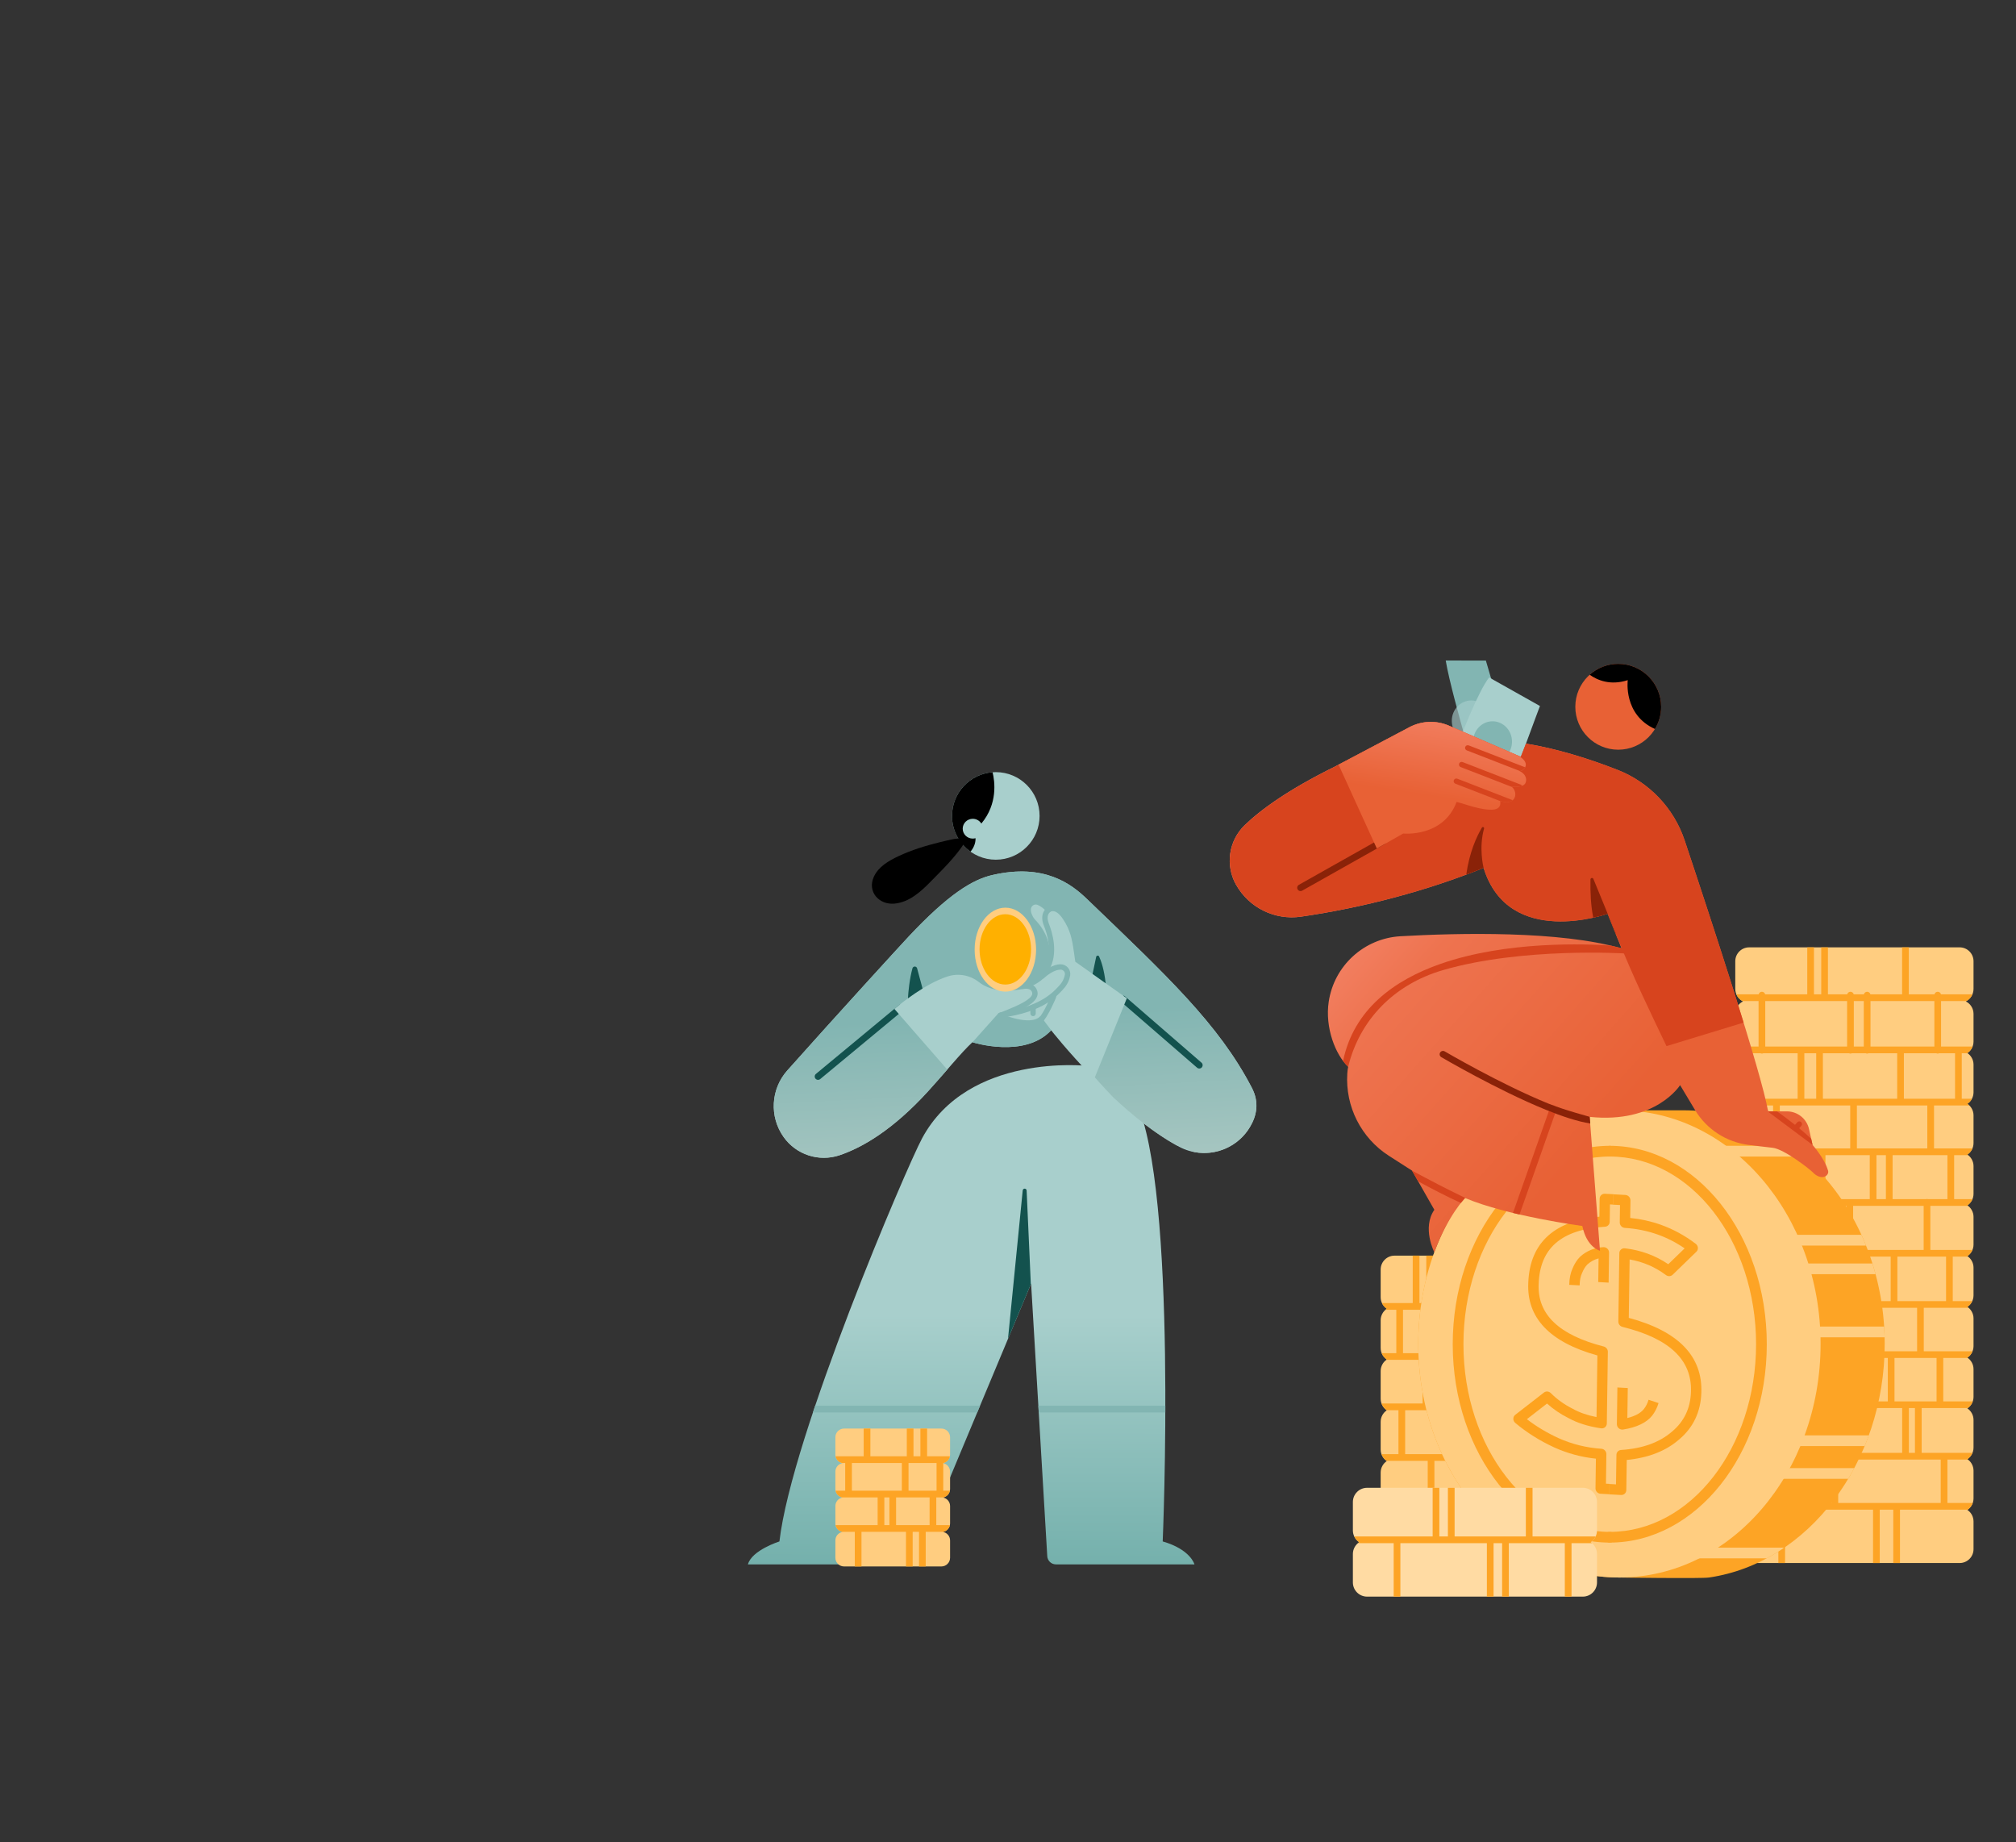 <svg width="510" height="466" viewBox="0 0 510 466" fill="none" xmlns="http://www.w3.org/2000/svg">
<rect x="0" y="0" width="510" height="466" fill="#333333" stroke="none"/>
<path fill-rule="evenodd" clip-rule="evenodd" d="M274.988 269.614C274.988 269.614 244.896 266.234 233.243 287.983C229.322 295.301 200.257 363.163 197.176 389.908C197.176 389.908 190.177 392.121 189.205 395.714H230.435C230.872 395.714 231.267 395.451 231.435 395.048C234.444 387.85 260.844 324.684 260.844 324.684C260.844 324.684 264.238 381.942 264.932 393.641C265.001 394.805 265.965 395.714 267.131 395.714C274.947 395.714 302.171 395.714 302.171 395.714C302.171 395.714 301.205 391.94 294.135 389.908C294.135 389.908 297.958 300.838 287.344 278.537L274.988 269.614Z" fill="url(#paint0_linear_214_574)"/>
<path fill-rule="evenodd" clip-rule="evenodd" d="M254.999 338.669L258.721 301.121C258.746 300.86 258.968 300.663 259.231 300.67C259.492 300.677 259.704 300.885 259.715 301.148L260.776 324.847L254.999 338.669Z" fill="#13524E"/>
<path fill-rule="evenodd" clip-rule="evenodd" d="M294.804 355.589C294.804 356.159 294.803 356.723 294.801 357.284H262.776L262.676 355.589H294.804ZM206.218 355.589H247.927L247.219 357.284H205.649L205.658 357.257C205.838 356.718 206.019 356.181 206.201 355.642L206.218 355.589Z" fill="#82B5B2"/>
<path d="M251.915 217.462C258.031 217.462 262.989 212.503 262.989 206.387C262.989 200.271 258.031 195.312 251.915 195.312C245.798 195.312 240.84 200.271 240.84 206.387C240.84 212.503 245.798 217.462 251.915 217.462Z" fill="#A8CFCC"/>
<path fill-rule="evenodd" clip-rule="evenodd" d="M251.097 195.342C251.657 197.599 252.465 203.292 248.257 208.321C247.811 207.599 247.004 207.116 246.083 207.116C244.68 207.116 243.541 208.237 243.541 209.619C243.541 211 244.68 212.122 246.083 212.122C246.326 212.122 246.561 212.088 246.784 212.025C246.815 212.897 246.59 214.117 245.52 215.427C242.69 213.42 240.841 210.118 240.841 206.387C240.841 200.55 245.367 195.761 251.097 195.342Z" fill="black"/>
<path fill-rule="evenodd" clip-rule="evenodd" d="M242.813 211.991C242.499 212.175 241.706 212.148 241.345 212.22C240.162 212.457 238.986 212.732 237.815 213.021C234.193 213.916 230.623 214.993 227.244 216.593C224.786 217.757 222.212 219.231 221.049 221.81C219.358 225.559 222.363 228.925 226.269 228.572C230.037 228.233 232.994 225.503 235.504 222.936C238.441 219.933 241.794 216.696 244.046 213.112" fill="black"/>
<path fill-rule="evenodd" clip-rule="evenodd" d="M229.887 236.883C228.012 238.88 211.523 256.908 199.133 270.816C194.976 275.52 194.599 282.465 198.223 287.592C198.223 287.593 198.223 287.593 198.223 287.593C201.406 292.096 207.167 293.976 212.393 292.217C218.055 290.308 225.789 285.902 234.789 276.03C239.36 271.015 242.995 266.436 245.994 263.633C245.994 263.633 259.15 267.866 265.918 260.611C265.918 260.611 282.438 281.72 298.426 290.134C304.749 293.422 312.54 291.215 316.198 285.099C317.902 282.275 318.617 278.876 316.7 275.185C308.308 259.017 295.13 246.785 274.988 227.418C271.078 223.658 264.241 218.287 251.001 221.352C246.012 222.507 239.931 226.181 229.887 236.883Z" fill="#A8CFCC"/>
<path fill-rule="evenodd" clip-rule="evenodd" d="M258.873 250.172C258.873 250.172 259.307 250.061 259.819 250.107C260.252 250.146 260.766 250.299 261.03 250.845C261.384 251.58 260.849 252.186 260.032 252.805C258.376 254.062 255.46 255.161 252.877 256.212C252.53 256.353 252.363 256.749 252.504 257.096C252.645 257.442 253.041 257.609 253.387 257.468C256.087 256.37 259.122 255.198 260.852 253.885C262.296 252.79 262.878 251.555 262.25 250.256C261.739 249.196 260.783 248.833 259.941 248.757C259.176 248.688 258.527 248.862 258.527 248.862C258.164 248.957 257.949 249.329 258.044 249.69C258.141 250.052 258.512 250.268 258.873 250.172Z" fill="#82B5B2"/>
<path fill-rule="evenodd" clip-rule="evenodd" d="M264.123 247.402C264.123 247.402 264.93 246.62 266.028 245.996C266.715 245.606 267.518 245.268 268.306 245.272C268.628 245.272 268.931 245.412 269.14 245.655C269.348 245.897 269.44 246.219 269.39 246.535C269.258 247.296 268.896 248.329 267.96 249.315C266.674 250.672 263.418 254.768 253.05 256.08C252.679 256.127 252.416 256.467 252.464 256.838C252.511 257.209 252.85 257.473 253.221 257.426C264.164 256.039 267.586 251.68 268.945 250.248C270.114 249.016 270.56 247.722 270.729 246.754C270.839 246.034 270.634 245.315 270.17 244.773C269.704 244.23 269.026 243.917 268.311 243.916C267.294 243.911 266.245 244.314 265.359 244.817C264.1 245.532 263.178 246.43 263.178 246.43C262.91 246.691 262.903 247.121 263.164 247.389C263.425 247.657 263.854 247.663 264.123 247.402Z" fill="#82B5B2"/>
<path fill-rule="evenodd" clip-rule="evenodd" d="M265.886 251.845C265.886 251.845 264.149 256.278 262.434 257.992C262.169 258.257 262.169 258.686 262.434 258.951C262.698 259.215 263.128 259.215 263.393 258.951C265.24 257.104 267.147 252.344 267.147 252.344C267.284 251.997 267.114 251.602 266.765 251.464C266.418 251.326 266.023 251.497 265.886 251.845Z" fill="#82B5B2"/>
<path fill-rule="evenodd" clip-rule="evenodd" d="M260.664 254.77V256.365C260.664 256.739 260.967 257.043 261.342 257.043C261.715 257.043 262.02 256.739 262.02 256.365V254.77C262.02 254.396 261.715 254.092 261.342 254.092C260.967 254.092 260.664 254.396 260.664 254.77Z" fill="#82B5B2"/>
<path fill-rule="evenodd" clip-rule="evenodd" d="M265.513 229.152C265.513 229.152 264.428 229.602 263.918 230.838C263.605 231.597 263.489 232.675 264.083 234.157C264.767 235.864 266.528 240.917 264.135 244.806C263.939 245.125 264.039 245.543 264.355 245.739C264.676 245.935 265.093 245.836 265.289 245.517C267.957 241.184 266.103 235.554 265.34 233.652C264.93 232.625 264.954 231.881 265.171 231.355C265.457 230.665 266.045 230.399 266.045 230.399C266.389 230.252 266.55 229.853 266.403 229.509C266.255 229.165 265.857 229.005 265.513 229.152Z" fill="#82B5B2"/>
<path fill-rule="evenodd" clip-rule="evenodd" d="M239.632 270.551C238.143 272.265 236.534 274.115 234.789 276.03C225.789 285.902 218.055 290.308 212.393 292.217C207.167 293.976 201.406 292.096 198.223 287.593C198.223 287.593 198.223 287.593 198.223 287.592C194.599 282.465 194.976 275.52 199.133 270.816C211.523 256.908 228.012 238.88 229.887 236.883C239.931 226.181 246.012 222.507 251.001 221.352C264.241 218.287 271.078 223.658 274.988 227.418C295.13 246.785 308.308 259.017 316.7 275.185C318.617 278.876 317.902 282.275 316.198 285.099C313.243 290.039 307.591 292.429 302.195 291.432L297.611 289.695C292.089 286.644 286.537 282.152 281.655 277.603C278.875 274.715 276.971 272.515 276.971 272.515L285.07 252.515L272.025 243.266C271.476 239.482 271.259 237.063 270.088 234.556C269.77 233.87 269.378 233.177 268.888 232.448C266.612 229.054 265.179 231.074 265.179 231.074C264.121 229.769 263.14 229.167 262.486 228.891C262.14 228.754 261.752 228.778 261.427 228.957C261.103 229.137 260.876 229.452 260.808 229.817C260.65 230.714 261.199 231.726 261.496 232.19C261.588 232.331 261.693 232.463 261.81 232.583C268.238 239.229 264.684 246.688 264.684 246.688C261.508 250.597 255.837 250.504 255.837 250.504C251.69 250.838 249.082 249.56 247.603 248.394C245.404 246.665 242.495 246.129 239.823 246.96C233.304 249.038 226.269 255.227 226.269 255.227L239.632 270.551Z" fill="url(#paint1_linear_214_574)"/>
<path fill-rule="evenodd" clip-rule="evenodd" d="M246.013 263.639L252.658 256.207C252.658 256.207 260.666 259.863 263.203 257.003L266.421 261.242C266.091 260.834 265.918 260.611 265.918 260.611C259.3 267.707 246.567 263.813 246.013 263.639Z" fill="#82B5B2"/>
<path fill-rule="evenodd" clip-rule="evenodd" d="M227.76 253.996C226.821 254.741 226.269 255.227 226.269 255.227L227.363 256.481L207.491 272.954C207.13 273.253 206.596 273.202 206.297 272.843C205.999 272.482 206.049 271.948 206.409 271.649L227.551 254.123C227.616 254.07 227.686 254.027 227.76 253.996ZM284.094 251.823C284.272 251.834 284.45 251.902 284.595 252.028L303.947 268.798C304.3 269.104 304.339 269.64 304.032 269.993C303.725 270.346 303.19 270.385 302.837 270.078L284.421 254.119L285.07 252.515L284.094 251.823ZM229.688 252.528C229.787 250.896 230.07 247.703 230.838 244.91C230.921 244.652 231.163 244.48 231.434 244.487C231.704 244.493 231.938 244.677 232.008 244.939C232.425 246.484 232.996 248.612 233.38 250.046C232.017 250.879 230.757 251.746 229.688 252.528ZM276.396 246.365L277.305 242.041C277.339 241.879 277.469 241.755 277.632 241.728C277.794 241.701 277.957 241.777 278.04 241.92C278.554 243.054 279.326 245.239 279.701 248.709L276.396 246.365Z" fill="#13524E"/>
<path d="M254.333 250.831C258.625 250.831 262.105 246.077 262.105 240.214C262.105 234.351 258.625 229.598 254.333 229.598C250.041 229.598 246.562 234.351 246.562 240.214C246.562 246.077 250.041 250.831 254.333 250.831Z" fill="#FFCD80"/>
<path d="M254.316 249.043C257.913 249.043 260.829 245.06 260.829 240.147C260.829 235.234 257.913 231.251 254.316 231.251C250.719 231.251 247.804 235.234 247.804 240.147C247.804 245.06 250.719 249.043 254.316 249.043Z" fill="#FFB000"/>
<path d="M252.215 234.285C252.27 234.285 252.512 234.285 252.935 234.286C253.451 234.286 253.885 234.286 254.252 234.286C254.542 234.286 254.547 234.286 254.266 234.286C254.129 234.286 253.981 234.286 253.821 234.286C253.541 234.286 253.409 234.286 253.425 234.286C253.441 234.286 253.594 234.286 253.878 234.286C254.218 234.286 254.602 234.286 255.04 234.286C255.468 234.286 255.885 234.286 256.291 234.286C256.769 234.286 257.055 234.286 257.155 234.286L256.338 234.286C256.239 234.286 256.019 234.286 255.673 234.286C255.491 234.286 255.294 234.286 255.08 234.286C254.861 234.286 254.652 234.286 254.461 234.286C254.346 234.286 254.291 234.286 254.286 234.286C254.281 234.286 254.363 234.286 254.517 234.286C254.605 234.286 254.731 234.286 254.896 234.286C255.215 234.286 255.353 234.286 255.315 234.286C255.277 234.286 255.124 234.286 254.845 234.286C254.084 234.286 253.245 234.286 252.338 234.285C251.762 234.285 251.443 234.285 251.381 234.285L252.215 234.285Z" fill="#FFCD80"/>
<path fill-rule="evenodd" clip-rule="evenodd" d="M255.886 232.532L252.325 232.532L253.206 232.532L256.634 232.532L255.886 232.532Z" fill="#FFCD80"/>
<path fill-rule="evenodd" clip-rule="evenodd" d="M213.13 370.095C212.107 369.91 211.33 369.013 211.33 367.937V363.551C211.33 362.341 212.313 361.358 213.523 361.358H238.155C239.365 361.358 240.348 362.341 240.348 363.551V367.937C240.348 369.013 239.571 369.91 238.548 370.095C239.571 370.281 240.348 371.178 240.348 372.254V376.64C240.348 377.716 239.571 378.611 238.548 378.797C239.571 378.982 240.348 379.878 240.348 380.954V385.34C240.348 386.417 239.571 387.313 238.548 387.498C239.571 387.684 240.348 388.579 240.348 389.655V394.041C240.348 395.251 239.365 396.234 238.155 396.234H213.523C212.313 396.234 211.33 395.251 211.33 394.041V389.655C211.33 388.579 212.107 387.684 213.13 387.498C212.107 387.313 211.33 386.417 211.33 385.34V380.954C211.33 379.878 212.107 378.982 213.13 378.797C212.107 378.611 211.33 377.716 211.33 376.64V372.254C211.33 371.178 212.107 370.281 213.13 370.095Z" fill="#FFCD80"/>
<path fill-rule="evenodd" clip-rule="evenodd" d="M234.533 361.358V368.376H240.222C240.249 368.376 240.276 368.378 240.303 368.38C240.132 369.213 239.489 369.874 238.666 370.071H238.622V370.081C238.597 370.086 238.573 370.091 238.548 370.095C238.573 370.1 238.597 370.105 238.622 370.11V377.075H240.222C240.249 377.075 240.276 377.077 240.303 377.079C240.133 377.911 239.493 378.572 238.672 378.77H236.86V385.776H240.222C240.249 385.776 240.277 385.776 240.304 385.779C240.135 386.608 239.497 387.269 238.679 387.471H234.184V396.234H232.49V387.471H230.886V396.234H229.191V387.471H217.936V396.234H216.241V387.471H212.998C212.179 387.269 211.541 386.606 211.373 385.776H222.022V378.77H213.005C212.183 378.572 211.542 377.909 211.373 377.075H213.815V370.071H213.012C212.188 369.874 211.543 369.21 211.374 368.376H218.491V361.358H220.186V368.376H229.397V361.358H231.092V368.376H232.838V361.358H234.533ZM223.717 378.77V385.776H224.998V378.77H223.717ZM226.692 378.77V385.776H235.165V378.77H226.692ZM215.509 370.071V377.075H228.144V370.071H215.509ZM229.839 370.071V377.075H236.927V370.071H229.839Z" fill="#FDA425"/>
<path fill-rule="evenodd" clip-rule="evenodd" d="M440.941 253.302C439.782 252.73 438.983 251.535 438.983 250.155V243.141C438.983 241.205 440.554 239.634 442.49 239.634H495.748C497.684 239.634 499.255 241.205 499.255 243.141V250.155C499.255 251.535 498.457 252.73 497.296 253.302C498.457 253.875 499.255 255.069 499.255 256.449V263.463C499.255 264.676 498.638 265.746 497.701 266.376C498.638 267.006 499.255 268.076 499.255 269.289V276.304C499.255 277.517 498.638 278.586 497.701 279.217C498.638 279.846 499.255 280.917 499.255 282.128V289.143C499.255 290.356 498.638 291.426 497.701 292.056C498.638 292.687 499.255 293.756 499.255 294.969V301.984C499.255 303.196 498.638 304.267 497.701 304.897C498.638 305.526 499.255 306.597 499.255 307.809V314.823C499.255 316.037 498.638 317.106 497.701 317.736C498.638 318.367 499.255 319.436 499.255 320.65V327.664C499.255 328.876 498.638 329.947 497.701 330.576C498.638 331.206 499.255 332.275 499.255 333.489V340.503C499.255 341.717 498.638 342.786 497.701 343.417C498.638 344.047 499.255 345.116 499.255 346.33V353.344C499.255 354.556 498.638 355.627 497.701 356.256C498.638 356.886 499.255 357.956 499.255 359.169V366.184C499.255 367.397 498.638 368.467 497.701 369.097C498.638 369.726 499.255 370.797 499.255 372.01V379.023C499.255 380.236 498.638 381.308 497.701 381.936C498.638 382.567 499.255 383.636 499.255 384.85V391.864C499.255 393.799 497.684 395.37 495.748 395.37H442.49C440.554 395.37 438.983 393.799 438.983 391.864V384.85C438.983 383.636 439.6 382.567 440.537 381.936C439.6 381.308 438.983 380.236 438.983 379.023V372.01C438.983 370.797 439.6 369.726 440.537 369.097C439.6 368.467 438.983 367.397 438.983 366.184V359.169C438.983 357.956 439.6 356.886 440.537 356.256C439.6 355.627 438.983 354.556 438.983 353.344V346.33C438.983 345.116 439.6 344.047 440.537 343.417C439.6 342.786 438.983 341.717 438.983 340.503V333.489C438.983 332.275 439.6 331.206 440.537 330.576C439.6 329.947 438.983 328.876 438.983 327.664V320.65C438.983 319.436 439.6 318.367 440.537 317.736C439.6 317.106 438.983 316.037 438.983 314.823V307.809C438.983 306.597 439.6 305.526 440.537 304.897C439.6 304.267 438.983 303.196 438.983 301.984V294.969C438.983 293.756 439.6 292.687 440.537 292.056C439.6 291.426 438.983 290.356 438.983 289.143V282.128C438.983 280.917 439.6 279.846 440.537 279.217C439.6 278.586 438.983 277.517 438.983 276.304V269.289C438.983 268.076 439.6 267.006 440.537 266.376C439.6 265.746 438.983 264.676 438.983 263.463V256.449C438.983 255.069 439.782 253.875 440.941 253.302Z" fill="#FFCD80"/>
<path fill-rule="evenodd" clip-rule="evenodd" d="M482.881 239.634V251.523H489.371C489.458 251.147 489.795 250.866 490.197 250.866C490.598 250.866 490.936 251.147 491.022 251.523H498.977C498.672 252.242 498.135 252.838 497.459 253.217H491.044V264.727H499.02C498.759 265.403 498.294 265.978 497.701 266.376C497.723 266.391 497.743 266.406 497.765 266.421H496.279V277.849C496.279 277.876 496.278 277.903 496.276 277.931H498.855C498.582 278.449 498.184 278.891 497.701 279.217C497.881 279.337 498.048 279.474 498.203 279.625H489.26V290.495H498.984C498.718 291.132 498.267 291.675 497.701 292.056C497.764 292.098 497.826 292.144 497.886 292.19H494.351V303.323H498.989C498.723 303.967 498.27 304.512 497.701 304.897C497.759 304.934 497.815 304.975 497.871 305.017H488.334V316.167H498.989C498.721 316.808 498.27 317.353 497.701 317.736C497.76 317.777 497.818 317.818 497.874 317.862H494V329.115H498.94C498.67 329.71 498.238 330.215 497.701 330.576C497.808 330.649 497.911 330.727 498.01 330.81H486.67V341.803H499.006C498.742 342.463 498.284 343.025 497.701 343.417C497.74 343.442 497.777 343.469 497.815 343.498H491.598V354.482H499.065C498.83 355.168 498.389 355.758 497.815 356.176H486.133V367.504H498.998C498.733 368.155 498.277 368.709 497.701 369.097C497.749 369.129 497.796 369.163 497.843 369.199H492.649V380.179H499.06C498.82 380.867 498.372 381.457 497.791 381.874H480.649V395.37H478.954V381.874H475.531V395.37H473.836V381.874H451.576V395.37H449.881V381.874H440.448C439.867 381.457 439.419 380.867 439.179 380.179H442.19V369.199H440.396C440.441 369.163 440.489 369.129 440.538 369.097C439.962 368.709 439.506 368.155 439.24 367.504H450.127V356.176H440.424C439.85 355.758 439.407 355.168 439.172 354.482H443.409V343.498H440.423C440.46 343.469 440.499 343.442 440.538 343.417C439.955 343.025 439.496 342.463 439.233 341.803H448.437V330.81H440.228C440.328 330.727 440.429 330.649 440.538 330.576C440.001 330.215 439.568 329.71 439.297 329.115H442.982V317.862H440.363C440.421 317.818 440.479 317.777 440.538 317.736C439.968 317.353 439.516 316.808 439.25 316.167H449.047V305.017H440.368C440.424 304.975 440.48 304.934 440.538 304.897C439.967 304.512 439.514 303.967 439.248 303.323H441.8V292.19H440.351C440.412 292.144 440.475 292.098 440.538 292.056C439.97 291.675 439.521 291.132 439.253 290.495H444.79V279.625H440.036C440.19 279.474 440.358 279.337 440.538 279.217C440.055 278.891 439.657 278.449 439.384 277.931H454.76V266.421H446.081C445.971 266.473 445.849 266.502 445.72 266.502C445.59 266.502 445.468 266.473 445.358 266.421H440.472C440.494 266.406 440.516 266.391 440.538 266.376C439.945 265.978 439.48 265.403 439.218 264.727H444.873V253.217H440.78C440.104 252.838 439.565 252.242 439.26 251.523H444.893C444.981 251.147 445.317 250.866 445.72 250.866C446.122 250.866 446.459 251.147 446.546 251.523H457.195V239.634H458.89V251.523H460.729V239.634H462.424V251.523H467.294C467.381 251.147 467.718 250.866 468.121 250.866C468.523 250.866 468.86 251.147 468.947 251.523H471.516C471.604 251.147 471.939 250.866 472.343 250.866C472.744 250.866 473.082 251.147 473.168 251.523H481.186V239.634H482.881ZM443.885 369.199V380.179H459.043V369.199H443.885ZM460.737 369.199V380.179H463.327V369.199H460.737ZM465.022 369.199V380.179H490.954V369.199H465.022ZM451.821 356.176V367.504H467.564V356.176H451.821ZM481.205 356.176H469.258V367.504H481.199V356.266L481.205 356.176ZM482.894 367.504H484.438V356.176H482.889C482.893 356.205 482.894 356.236 482.894 356.266V367.504ZM479.262 343.498V354.482H489.904V343.498H479.262ZM460.785 354.482H477.568V343.498H460.77C460.78 343.549 460.785 343.601 460.785 343.654V354.482ZM459.104 343.498H445.103V354.482H459.09V343.654C459.09 343.603 459.093 343.551 459.104 343.5V343.498ZM472.946 330.81V341.803H484.975V330.81H472.946ZM469.118 330.81V341.803H471.251V330.81H469.118ZM450.132 330.81V341.803H467.423V330.81H450.132ZM457.553 317.862V329.115H478.296V317.862H457.553ZM444.676 317.862V329.115H455.858V317.862H444.676ZM479.991 317.862V329.115H492.305V317.862H479.991ZM465.418 305.017V316.167H467.099V305.017H465.418ZM456.853 316.167H463.723V305.017H450.742V316.167H456.558C456.606 316.159 456.655 316.154 456.706 316.154C456.756 316.154 456.806 316.159 456.853 316.167ZM468.794 305.017V316.167H486.64V305.017H468.794ZM487.739 303.323H492.656V292.19H478.783V303.323H487.234C487.314 303.297 487.399 303.284 487.487 303.284C487.575 303.284 487.66 303.297 487.739 303.323ZM474.7 292.19V303.323H477.088V292.19H474.7ZM443.495 292.19V303.323H460.1V292.19H443.495ZM461.795 292.19V303.323H473.005V292.19H461.795ZM446.485 279.625V290.495H448.554V279.625H446.485ZM469.755 279.625V290.495H487.565V279.625H469.755ZM450.249 279.625V290.495H468.06V279.625H450.249ZM459.454 266.421H456.455V277.931H459.46C459.456 277.903 459.454 277.876 459.454 277.849V266.421ZM479.944 266.421H472.704C472.595 266.473 472.472 266.502 472.343 266.502C472.212 266.502 472.09 266.473 471.98 266.421H468.482C468.372 266.473 468.25 266.502 468.121 266.502C467.991 266.502 467.869 266.473 467.759 266.421H461.149V277.849C461.149 277.876 461.149 277.903 461.146 277.931H479.947C479.944 277.903 479.944 277.876 479.944 277.849V266.421ZM494.584 266.421H490.559C490.449 266.473 490.327 266.502 490.197 266.502C490.068 266.502 489.944 266.473 489.836 266.421H481.638V277.849C481.638 277.876 481.637 277.903 481.633 277.931H494.588C494.586 277.903 494.584 277.876 494.584 277.849V266.421ZM446.568 253.217V264.727H467.274V253.217H446.568ZM468.969 253.217V264.727H471.495V253.217H468.969ZM473.19 253.217V264.727H489.349V253.217H473.19Z" fill="#FDA425"/>
<path fill-rule="evenodd" clip-rule="evenodd" d="M350.83 331.05C349.893 330.421 349.276 329.35 349.276 328.139V321.124C349.276 319.189 350.847 317.616 352.783 317.616H406.04C407.977 317.616 409.548 319.189 409.548 321.124V328.139C409.548 329.35 408.931 330.421 407.994 331.05C408.931 331.681 409.548 332.75 409.548 333.963V340.978C409.548 342.191 408.931 343.261 407.994 343.891C408.931 344.52 409.548 345.591 409.548 346.804V353.817C409.548 355.031 408.931 356.102 407.994 356.73C408.931 357.361 409.548 358.43 409.548 359.644V366.658C409.548 367.872 408.931 368.941 407.994 369.571C408.931 370.2 409.548 371.271 409.548 372.483V379.498C409.548 380.711 408.931 381.78 407.994 382.411C408.931 383.041 409.548 384.111 409.548 385.324V392.339C409.548 394.274 407.977 395.845 406.04 395.845H352.783C350.847 395.845 349.276 394.274 349.276 392.339V385.324C349.276 384.111 349.893 383.041 350.83 382.411C349.893 381.78 349.276 380.711 349.276 379.498V372.483C349.276 371.271 349.893 370.2 350.83 369.571C349.893 368.941 349.276 367.872 349.276 366.658V359.644C349.276 358.43 349.893 357.361 350.83 356.73C349.893 356.102 349.276 355.031 349.276 353.817V346.804C349.276 345.591 349.893 344.52 350.83 343.891C349.893 343.261 349.276 342.191 349.276 340.978V333.963C349.276 332.75 349.893 331.681 350.83 331.05Z" fill="#FFCD80"/>
<path fill-rule="evenodd" clip-rule="evenodd" d="M397.032 329.61H409.224C408.953 330.196 408.524 330.694 407.994 331.05C408.109 331.128 408.219 331.213 408.326 331.304H403.298V342.278V342.28H409.297C409.034 342.939 408.575 343.5 407.994 343.891C408.033 343.918 408.073 343.945 408.112 343.974H398.076V354.875C398.076 354.924 398.073 354.971 398.064 355.017H409.336C409.083 355.71 408.619 356.302 408.021 356.712H404.928V367.685C404.928 367.733 404.923 367.78 404.916 367.826H409.348C409.104 368.516 408.651 369.105 408.065 369.521H398.83V380.687H409.339C409.09 381.38 408.629 381.97 408.034 382.382H404.513V395.845H402.818V382.382H391.885C391.885 382.397 391.887 382.411 391.887 382.424V395.845H390.192V382.424C390.192 382.411 390.192 382.397 390.192 382.382H381.834C381.725 382.433 381.607 382.46 381.481 382.46C381.354 382.46 381.236 382.433 381.127 382.382H370.269V395.845H368.574V382.382H365.612V395.845H363.917V382.382H350.788C350.193 381.97 349.732 381.38 349.483 380.687H361.177V369.521H350.758C350.173 369.105 349.719 368.516 349.475 367.826H353.779V356.712H350.803C350.203 356.302 349.739 355.71 349.486 355.017H359.89V343.974H350.71C350.751 343.945 350.79 343.918 350.83 343.891C350.247 343.5 349.79 342.939 349.525 342.28H353.232V331.304H350.498C350.603 331.213 350.713 331.128 350.83 331.05C350.298 330.694 349.871 330.196 349.598 329.61H357.389V317.616H359.084V329.61H360.819V317.616H362.514V329.61H378.078V317.616H379.773V329.61H395.337V317.616H397.032V329.61ZM362.871 369.521V380.687H380.634V369.521H362.871ZM382.329 369.521V380.687H393.78V369.521H382.329ZM395.475 369.521V380.687H397.135V369.521H395.475ZM355.474 356.712V367.826H369.184V356.712H355.474ZM387.504 356.712H370.879V367.826H387.55C387.521 367.739 387.504 367.646 387.504 367.55V356.712ZM403.233 356.712H389.199V367.55C389.199 367.646 389.184 367.739 389.153 367.826H403.243C403.237 367.78 403.233 367.733 403.233 367.685V356.712ZM361.585 343.974V355.017H374.607V343.974H361.585ZM376.302 343.974V355.017H378.305V343.974H376.302ZM396.381 343.974H380V355.017H388.091C388.172 354.99 388.26 354.976 388.352 354.976C388.443 354.976 388.531 354.99 388.614 355.017H396.395C396.386 354.971 396.381 354.924 396.381 354.875V343.974ZM354.927 331.304V342.28H369.85V331.304H354.927ZM371.545 331.304V342.28H385.039V331.304H371.545ZM386.733 331.304V342.28H389.001V331.304H386.733ZM401.603 331.304H390.696V342.28H401.603V342.278V331.304Z" fill="#FDA425"/>
<path fill-rule="evenodd" clip-rule="evenodd" d="M409.567 280.852H425.892C453.979 280.852 476.783 307.33 476.783 339.944C476.783 370.035 457.401 395.37 432.337 399.035C430.236 399.344 409.677 399.035 409.677 399.035C381.59 399.035 358.786 372.557 358.786 339.944C358.786 307.373 381.531 280.92 409.567 280.852Z" fill="#FDA425"/>
<path d="M409.676 399.036C437.782 399.036 460.566 372.579 460.566 339.944C460.566 307.308 437.782 280.852 409.676 280.852C381.57 280.852 358.786 307.308 358.786 339.944C358.786 372.579 381.57 399.036 409.676 399.036Z" fill="#FFCD80"/>
<path fill-rule="evenodd" clip-rule="evenodd" d="M409.824 304.817L408.063 304.721L408.1 302.098L411.173 302.265C411.901 302.305 412.48 302.924 412.469 303.648L412.406 308.085C415.094 308.352 417.668 308.924 420.126 309.798C423.266 310.914 426.22 312.524 428.983 314.627C429.297 314.863 429.492 315.221 429.525 315.604C429.555 315.988 429.42 316.359 429.148 316.622L423.14 322.449C422.686 322.887 421.972 322.921 421.446 322.528C418.72 320.492 415.656 319.175 412.255 318.575L412.044 333.36C424.694 336.735 430.704 343.134 430.402 352.205C430.257 357.134 428.36 361.121 424.731 364.152C421.414 367.029 417.019 368.759 411.529 369.299L411.42 376.922C411.409 377.645 410.814 378.199 410.086 378.159L407.069 377.995L407.107 375.375L408.812 375.468L408.919 368.01C408.928 367.345 409.432 366.815 410.094 366.772C415.494 366.415 419.791 364.89 422.983 362.124C426.06 359.554 427.653 356.185 427.776 352.018C428.048 343.856 422.153 338.521 410.449 335.637C409.832 335.483 409.393 334.918 409.402 334.29L409.65 316.992C409.655 316.63 409.811 316.294 410.078 316.059C410.345 315.827 410.702 315.717 411.064 315.762C415.128 316.238 418.786 317.581 422.034 319.786L426.173 315.773C424.013 314.292 421.735 313.122 419.334 312.271C416.712 311.337 413.95 310.783 411.043 310.6C410.322 310.555 409.751 309.938 409.761 309.217L409.824 304.817ZM411.681 358.691C413.598 358.217 415.006 357.48 415.862 356.419C416.396 355.733 416.791 354.949 417.046 354.071L419.571 354.907C419.22 356.094 418.68 357.153 417.946 358.1C416.541 359.838 414.114 361.053 410.598 361.605C410.21 361.665 409.807 361.548 409.501 361.282C409.199 361.015 409.025 360.63 409.03 360.235L409.163 350.964L411.789 351.106L411.681 358.691ZM397.839 320.815C398.317 319.655 398.932 318.701 399.671 317.947C399.689 317.929 399.71 317.91 399.728 317.891C401.393 316.397 403.357 315.59 405.614 315.468C405.984 315.449 406.355 315.59 406.629 315.852C406.904 316.116 407.057 316.481 407.051 316.851L406.943 324.443L404.316 324.3L404.402 318.314C403.35 318.588 402.403 319.1 401.558 319.85C401.033 320.394 400.608 321.086 400.265 321.918C400.258 321.94 400.247 321.961 400.236 321.983C399.826 322.842 399.628 323.9 399.61 325.141L396.984 324.998C397.007 323.353 397.302 321.961 397.839 320.815Z" fill="#FDA31F"/>
<path fill-rule="evenodd" clip-rule="evenodd" d="M401.178 323.896C399.786 323.897 398.538 323.898 397.446 323.899L398.785 323.898C399.534 323.897 400.378 323.897 401.333 323.896L401.367 323.896C402.146 323.895 403.052 323.894 404.103 323.894L400.63 323.896L401.969 323.895L406.323 323.892C406.525 323.891 406.619 323.891 406.578 323.891C406.538 323.891 406.366 323.892 406.114 323.892C404.163 323.894 402.51 323.895 401.178 323.896Z" fill="#FDA31F"/>
<path fill-rule="evenodd" clip-rule="evenodd" d="M411.718 341.787L414.644 341.784L413.389 341.786L409.721 341.789C409.542 341.789 409.453 341.789 409.476 341.789C409.501 341.789 409.634 341.789 409.845 341.789C411.875 341.787 413.594 341.785 414.955 341.784L414.987 341.784C416.369 341.782 417.57 341.781 418.587 341.78C419.155 341.78 419.611 341.779 419.959 341.779L418.422 341.781C418.147 341.781 417.783 341.781 417.332 341.782C416.601 341.782 415.743 341.783 414.753 341.784C413.903 341.785 412.899 341.786 411.718 341.787Z" fill="#FDA31F"/>
<path fill-rule="evenodd" clip-rule="evenodd" d="M404.103 342.86C391.93 339.488 386.214 333.266 386.617 324.546C386.798 319.286 388.55 315.261 391.792 312.436C394.759 309.851 399.019 308.268 404.605 307.763L404.67 303.204C404.681 302.48 405.277 301.924 406.002 301.964L408.156 302.08L408.118 304.703L407.28 304.658L407.217 309.058C407.208 309.725 406.7 310.258 406.034 310.298C400.552 310.637 396.384 311.987 393.563 314.445C390.817 316.84 389.401 320.283 389.245 324.759C388.884 332.569 394.494 337.726 405.709 340.6C406.32 340.757 406.756 341.319 406.747 341.941L406.487 360.069C406.482 360.439 406.319 360.781 406.044 361.016C405.766 361.25 405.398 361.351 405.029 361.297C401.743 360.811 398.966 359.925 396.702 358.661C394.709 357.655 392.93 356.445 391.362 355.028L386.265 358.986C388.673 360.839 391.348 362.437 394.28 363.782C397.702 365.314 401.307 366.205 405.096 366.461C405.818 366.512 406.386 367.126 406.376 367.843L406.269 375.3L407.163 375.349L407.126 377.969L404.916 377.849C404.191 377.81 403.611 377.192 403.622 376.469L403.729 368.97C400.086 368.593 396.605 367.658 393.277 366.168C389.558 364.463 386.245 362.382 383.325 359.926C383.019 359.668 382.838 359.286 382.836 358.89C382.832 358.494 383.009 358.125 383.316 357.887L390.578 352.248C391.091 351.847 391.843 351.907 392.323 352.391C393.889 353.965 395.729 355.279 397.834 356.338L397.89 356.367C399.567 357.307 401.565 357.999 403.88 358.453L404.103 342.86Z" fill="#FDA31F"/>
<path fill-rule="evenodd" clip-rule="evenodd" d="M407.231 292.546C427.759 292.546 444.246 313.895 444.246 340.018C444.246 366.139 427.759 387.488 407.231 387.488C406.483 387.488 405.875 388.095 405.875 388.843C405.875 389.592 406.483 390.2 407.231 390.2C429.058 390.2 446.956 367.792 446.956 340.018C446.956 312.242 429.058 289.835 407.231 289.835C406.483 289.835 405.875 290.442 405.875 291.191C405.875 291.939 406.483 292.546 407.231 292.546Z" fill="#FDA425"/>
<path fill-rule="evenodd" clip-rule="evenodd" d="M407.231 387.488C386.702 387.488 370.217 366.139 370.217 340.018C370.217 313.895 386.702 292.546 407.231 292.546C407.979 292.546 408.586 291.939 408.586 291.191C408.586 290.442 407.979 289.835 407.231 289.835C385.405 289.835 367.505 312.242 367.505 340.018C367.505 367.792 385.405 390.2 407.231 390.2C407.979 390.2 408.586 389.592 408.586 388.843C408.586 388.095 407.979 387.488 407.231 387.488Z" fill="#FDA425"/>
<path fill-rule="evenodd" clip-rule="evenodd" d="M446.932 394.187H427.514C426.767 394.187 426.158 393.578 426.158 392.831C426.158 392.082 426.767 391.475 427.514 391.475H450.839C450.996 391.475 451.147 391.502 451.288 391.552C449.878 392.509 448.425 393.389 446.932 394.187ZM469.086 371.357C468.594 372.277 468.084 373.182 467.552 374.069H448.905C448.156 374.069 447.549 373.462 447.549 372.713C447.549 371.964 448.156 371.357 448.905 371.357H469.086ZM472.765 363.08C472.433 363.997 472.08 364.9 471.713 365.792H450.839C450.089 365.792 449.483 365.185 449.483 364.436C449.483 363.688 450.089 363.08 450.839 363.08H472.765ZM476.644 335.559C476.702 336.459 476.741 337.363 476.763 338.271H458.143C457.394 338.271 456.787 337.664 456.787 336.915C456.787 336.168 457.394 335.559 458.143 335.559H476.644ZM473.682 319.598C473.963 320.493 474.229 321.398 474.475 322.31H454.189C453.442 322.31 452.833 321.703 452.833 320.954C452.833 320.207 453.442 319.598 454.189 319.598H473.682ZM470.899 312.353C471.304 313.245 471.692 314.148 472.058 315.065H453.459C452.711 315.065 452.103 314.458 452.103 313.709C452.103 312.962 452.711 312.353 453.459 312.353H470.899ZM452.862 289.836C454.031 290.686 455.169 291.59 456.274 292.547H434.818C434.071 292.547 433.462 291.939 433.462 291.191C433.462 290.442 434.071 289.836 434.818 289.836H452.862Z" fill="#FFCD80"/>
<path fill-rule="evenodd" clip-rule="evenodd" d="M370.436 185.924C369.43 182.328 366.548 172.054 365.733 167.08L375.889 167.087C375.889 167.087 381.412 186.178 383.215 191.475L373.362 195.247C372.27 192.449 371.449 189.541 370.436 185.924Z" fill="#82B5B2"/>
<path d="M372.191 187.483C374.909 187.483 377.113 185.177 377.113 182.332C377.113 179.487 374.909 177.181 372.191 177.181C369.472 177.181 367.269 179.487 367.269 182.332C367.269 185.177 369.472 187.483 372.191 187.483Z" fill="#A8CFCC" fill-opacity="0.63"/>
<path fill-rule="evenodd" clip-rule="evenodd" d="M368.686 188.666C369.487 186.432 373.96 174.842 376.719 171.358L389.57 178.581C389.57 178.581 382.643 196.985 381.064 202.284L365.842 198.143C366.499 195.245 367.431 192.161 368.686 188.666Z" fill="#A8CFCC"/>
<path d="M377.58 192.754C380.299 192.754 382.502 190.448 382.502 187.603C382.502 184.758 380.299 182.452 377.58 182.452C374.862 182.452 372.658 184.758 372.658 187.603C372.658 190.448 374.862 192.754 377.58 192.754Z" fill="#82B5B2"/>
<path d="M409.374 189.638C415.369 189.638 420.23 184.777 420.23 178.781C420.23 172.786 415.369 167.925 409.374 167.925C403.378 167.925 398.518 172.786 398.518 178.781C398.518 184.777 403.378 189.638 409.374 189.638Z" fill="#E86135"/>
<path fill-rule="evenodd" clip-rule="evenodd" d="M402.152 170.678C404.072 168.967 406.603 167.926 409.374 167.926C415.366 167.926 420.23 172.79 420.23 178.782C420.23 180.837 419.657 182.761 418.664 184.4C410.602 180.778 411.784 172.04 411.784 172.04C407.352 173.487 404.042 172.021 402.152 170.678Z" fill="black"/>
<path fill-rule="evenodd" clip-rule="evenodd" d="M362.853 316.76C362.853 316.76 359.679 310.618 362.853 306.017L357.218 296.116C357.218 296.116 354.48 294.362 351.37 292.369C344.338 287.863 340.305 279.899 340.832 271.566C340.873 270.931 340.945 270.349 341.056 269.84C337.822 266.789 335.151 259.941 336.134 253.389C336.134 253.389 336.134 253.389 336.134 253.389C337.502 244.263 345.082 237.348 354.295 236.823C369.12 235.983 394.563 235.408 410.206 239.894L406.687 231.135C406.687 231.135 381.656 240.086 375.316 219.531C360.947 225.334 344.945 229.575 329.123 231.87C322.509 232.833 315.982 229.626 312.703 223.801C312.696 223.805 312.696 223.805 312.696 223.805C309.922 218.878 310.808 212.702 314.855 208.753C318.924 204.827 325.864 199.749 337.715 193.906C337.715 193.906 349.587 187.628 356.539 183.952C359.645 182.31 363.328 182.167 366.551 183.564C373.4 186.53 384.714 191.431 384.714 191.431L386.035 188.095C393.892 189.403 401.612 191.783 409.18 194.729C417.218 197.867 423.447 204.412 426.18 212.595C432.912 232.745 445.622 271.435 447.29 281.126H452.055C454.733 281.126 457.053 282.984 457.638 285.597C458.094 287.639 458.534 289.61 458.534 289.61C458.534 289.61 461.57 293.005 462.458 296.116C462.819 297.384 460.797 298.862 458.534 296.487C457.865 295.784 451.364 290.654 448.444 290.334C446.21 290.088 444.234 289.832 442.392 289.607C436.737 288.914 431.717 285.65 428.787 280.76C426.828 277.493 425.026 274.486 425.026 274.486C425.026 274.486 418.918 284.282 402.152 282.514L404.757 316.375C404.757 316.375 401.412 315.584 400.293 310.116C400.293 310.116 381.399 307.6 370.637 303.043C370.637 303.043 366.392 307.257 362.853 316.76Z" fill="url(#paint2_linear_214_574)"/>
<path fill-rule="evenodd" clip-rule="evenodd" d="M447.201 280.642C447.234 280.811 447.262 280.972 447.29 281.126H449.545C450.637 281.892 452.296 283.096 454.094 284.529L454.672 283.879C454.921 283.599 455.35 283.574 455.629 283.823C455.909 284.07 455.934 284.499 455.685 284.779L455.148 285.384C456.168 286.226 457.205 287.127 458.187 288.053L458.534 289.61L447.49 281.357C447.247 281.198 447.14 280.908 447.201 280.642Z" fill="#D7441E"/>
<path fill-rule="evenodd" clip-rule="evenodd" d="M382.746 306.815L392.133 280.164C392.289 279.721 392.774 279.489 393.214 279.645C393.655 279.801 393.887 280.284 393.733 280.726L384.405 307.205C383.854 307.079 383.302 306.949 382.746 306.815ZM357.218 296.116C357.218 296.116 360.852 298.07 363.979 299.687C367.941 301.739 372.091 303.658 370.637 303.043C370.637 303.043 370.232 303.446 369.568 304.281C366.004 302.685 361.901 300.533 358.756 298.818L357.218 296.116ZM339.763 268.376C342.483 255.329 352.651 247.916 364.48 243.793C381.201 237.965 401.22 238.755 407.482 239.185C408.403 239.402 409.74 239.689 410.601 239.935C410.65 240.056 411.028 240.29 411.014 240.429C410.965 240.895 411.611 241.235 411.145 241.187C411.145 241.187 385.144 239.544 365.038 245.394C352.555 249.025 343.925 258.071 341.056 269.84C340.612 269.42 340.178 268.929 339.763 268.376Z" fill="#D7441E"/>
<path fill-rule="evenodd" clip-rule="evenodd" d="M402.303 284.19C399.18 283.711 395.218 282.411 391.039 280.711C378.792 275.735 364.616 267.408 364.616 267.408C364.213 267.171 364.079 266.651 364.314 266.248C364.552 265.845 365.072 265.71 365.475 265.947C365.475 265.947 379.531 274.207 391.676 279.142C396.058 280.923 402.532 282.553 402.153 282.514L402.303 284.19Z" fill="#8A2208"/>
<path fill-rule="evenodd" clip-rule="evenodd" d="M409.24 237.486L406.687 231.135C406.687 231.135 381.656 240.086 375.316 219.531C360.947 225.334 344.945 229.575 329.123 231.87C322.509 232.833 315.982 229.626 312.703 223.801C312.696 223.805 312.696 223.805 312.696 223.805C309.922 218.878 310.808 212.702 314.855 208.753C318.924 204.827 325.864 199.749 337.715 193.906C337.715 193.906 349.587 187.628 356.539 183.952C359.645 182.31 363.328 182.167 366.551 183.564C373.4 186.53 384.714 191.431 384.714 191.431L386.035 188.095C393.892 189.403 401.612 191.783 409.18 194.729C417.218 197.867 423.447 204.412 426.18 212.595C430.224 224.697 436.423 243.487 441.09 258.664L421.581 264.614C417.349 255.739 413.058 246.936 409.307 237.497L409.24 237.486Z" fill="#D7441E"/>
<path fill-rule="evenodd" clip-rule="evenodd" d="M403.057 232.13C402.437 229.031 402.291 225.779 402.349 222.461C402.351 222.279 402.483 222.124 402.662 222.09C402.842 222.056 403.02 222.153 403.089 222.322C404.743 226.354 408.794 236.222 408.794 236.222H408.731L406.687 231.135C406.687 231.135 405.282 231.637 403.057 232.13ZM349.419 212.08L328.593 223.812C328.184 224.042 328.04 224.559 328.269 224.966C328.499 225.374 329.016 225.518 329.425 225.289L350.251 213.557C350.66 213.327 350.804 212.81 350.573 212.403C350.344 211.995 349.827 211.851 349.419 212.08ZM370.93 221.235C371.718 215.535 373.593 211.538 374.898 209.333C374.981 209.212 375.142 209.17 375.276 209.235C375.408 209.3 375.474 209.453 375.428 209.594C374.081 214.437 375.238 219.223 375.313 219.517L375.316 219.531C373.871 220.115 372.408 220.683 370.93 221.235Z" fill="#8A2208"/>
<path fill-rule="evenodd" clip-rule="evenodd" d="M338.625 193.425L356.538 183.952C359.645 182.31 363.327 182.167 366.551 183.564L384.22 191.218C384.339 191.297 384.447 191.368 384.544 191.431C387.489 193.362 385.162 195.27 384.339 194.998C386.35 195.954 386.282 197.542 385.808 198.231C385.027 199.366 382.23 198.952 382.23 198.952C383.008 199.229 383.722 200.747 383.118 201.873C382.149 203.683 379.497 202.584 379.497 202.584C379.978 205.108 377.368 205.116 374.184 204.442C371.718 203.92 370.588 203.367 368.49 202.844C365.098 211.887 354.972 210.842 354.972 210.842L348.3 214.625L338.625 193.425Z" fill="url(#paint3_linear_214_574)"/>
<path fill-rule="evenodd" clip-rule="evenodd" d="M379.507 202.636L368.168 198.234C367.819 198.099 367.646 197.706 367.782 197.357C367.917 197.008 368.31 196.835 368.659 196.971L382.692 202.418C381.536 203.429 379.497 202.584 379.497 202.584C379.501 202.601 379.504 202.619 379.507 202.636ZM382.402 199.034L369.51 194.029C369.161 193.893 368.988 193.5 369.124 193.152C369.259 192.803 369.653 192.63 370.002 192.765L384.778 198.502C384.914 198.554 385.022 198.645 385.097 198.758C383.978 199.211 382.231 198.952 382.231 198.952C382.288 198.973 382.346 199 382.402 199.034ZM384.476 195.022L371.056 189.812C370.707 189.677 370.532 189.284 370.668 188.935C370.803 188.586 371.196 188.413 371.546 188.548L385.829 194.093C385.532 194.678 384.893 195.047 384.476 195.022Z" fill="#D7441E"/>
<path fill-rule="evenodd" clip-rule="evenodd" d="M343.84 390.103C342.881 389.457 342.247 388.361 342.247 387.119V379.931C342.247 377.948 343.857 376.338 345.842 376.338H400.414C402.396 376.338 404.006 377.948 404.006 379.931V387.119C404.006 388.361 403.374 389.457 402.413 390.103C403.374 390.749 404.006 391.845 404.006 393.087V400.275C404.006 402.259 402.396 403.869 400.414 403.869H345.842C343.857 403.869 342.247 402.259 342.247 400.275V393.087C342.247 391.845 342.881 390.749 343.84 390.103Z" fill="#FFDBA3"/>
<path fill-rule="evenodd" clip-rule="evenodd" d="M387.697 388.647H403.666C403.388 389.239 402.953 389.742 402.414 390.103C402.524 390.178 402.629 390.257 402.731 390.342H397.557V403.869H395.862V390.342H381.696V403.869H380.001V390.342H377.838V403.869H376.144V390.342H354.261V403.869H352.567V390.342H343.525C343.625 390.257 343.73 390.178 343.841 390.103C343.303 389.742 342.868 389.239 342.59 388.647H362.427V376.338H364.121V388.647H366.284V376.338H367.979V388.647H386.002V376.338H387.697V388.647Z" fill="#FDA425"/>
<defs>
<linearGradient id="paint0_linear_214_574" x1="245.688" y1="332.568" x2="245.344" y2="429.437" gradientUnits="userSpaceOnUse">
<stop stop-color="#A8CFCC"/>
<stop offset="1" stop-color="#59A09B"/>
</linearGradient>
<linearGradient id="paint1_linear_214_574" x1="256.791" y1="256.657" x2="261.268" y2="342.655" gradientUnits="userSpaceOnUse">
<stop stop-color="#82B5B2"/>
<stop offset="0.45" stop-color="#A7C6C1"/>
<stop offset="1" stop-color="#FFF0E6"/>
</linearGradient>
<linearGradient id="paint2_linear_214_574" x1="415.532" y1="274.259" x2="319.934" y2="189.548" gradientUnits="userSpaceOnUse">
<stop stop-color="#E86135"/>
<stop offset="0.48" stop-color="#EE734F"/>
<stop offset="1" stop-color="#FFA396"/>
</linearGradient>
<linearGradient id="paint3_linear_214_574" x1="362.361" y1="201.427" x2="369.22" y2="156.397" gradientUnits="userSpaceOnUse">
<stop stop-color="#E86135"/>
<stop offset="1" stop-color="#FFA396"/>
</linearGradient>
</defs>
</svg>
